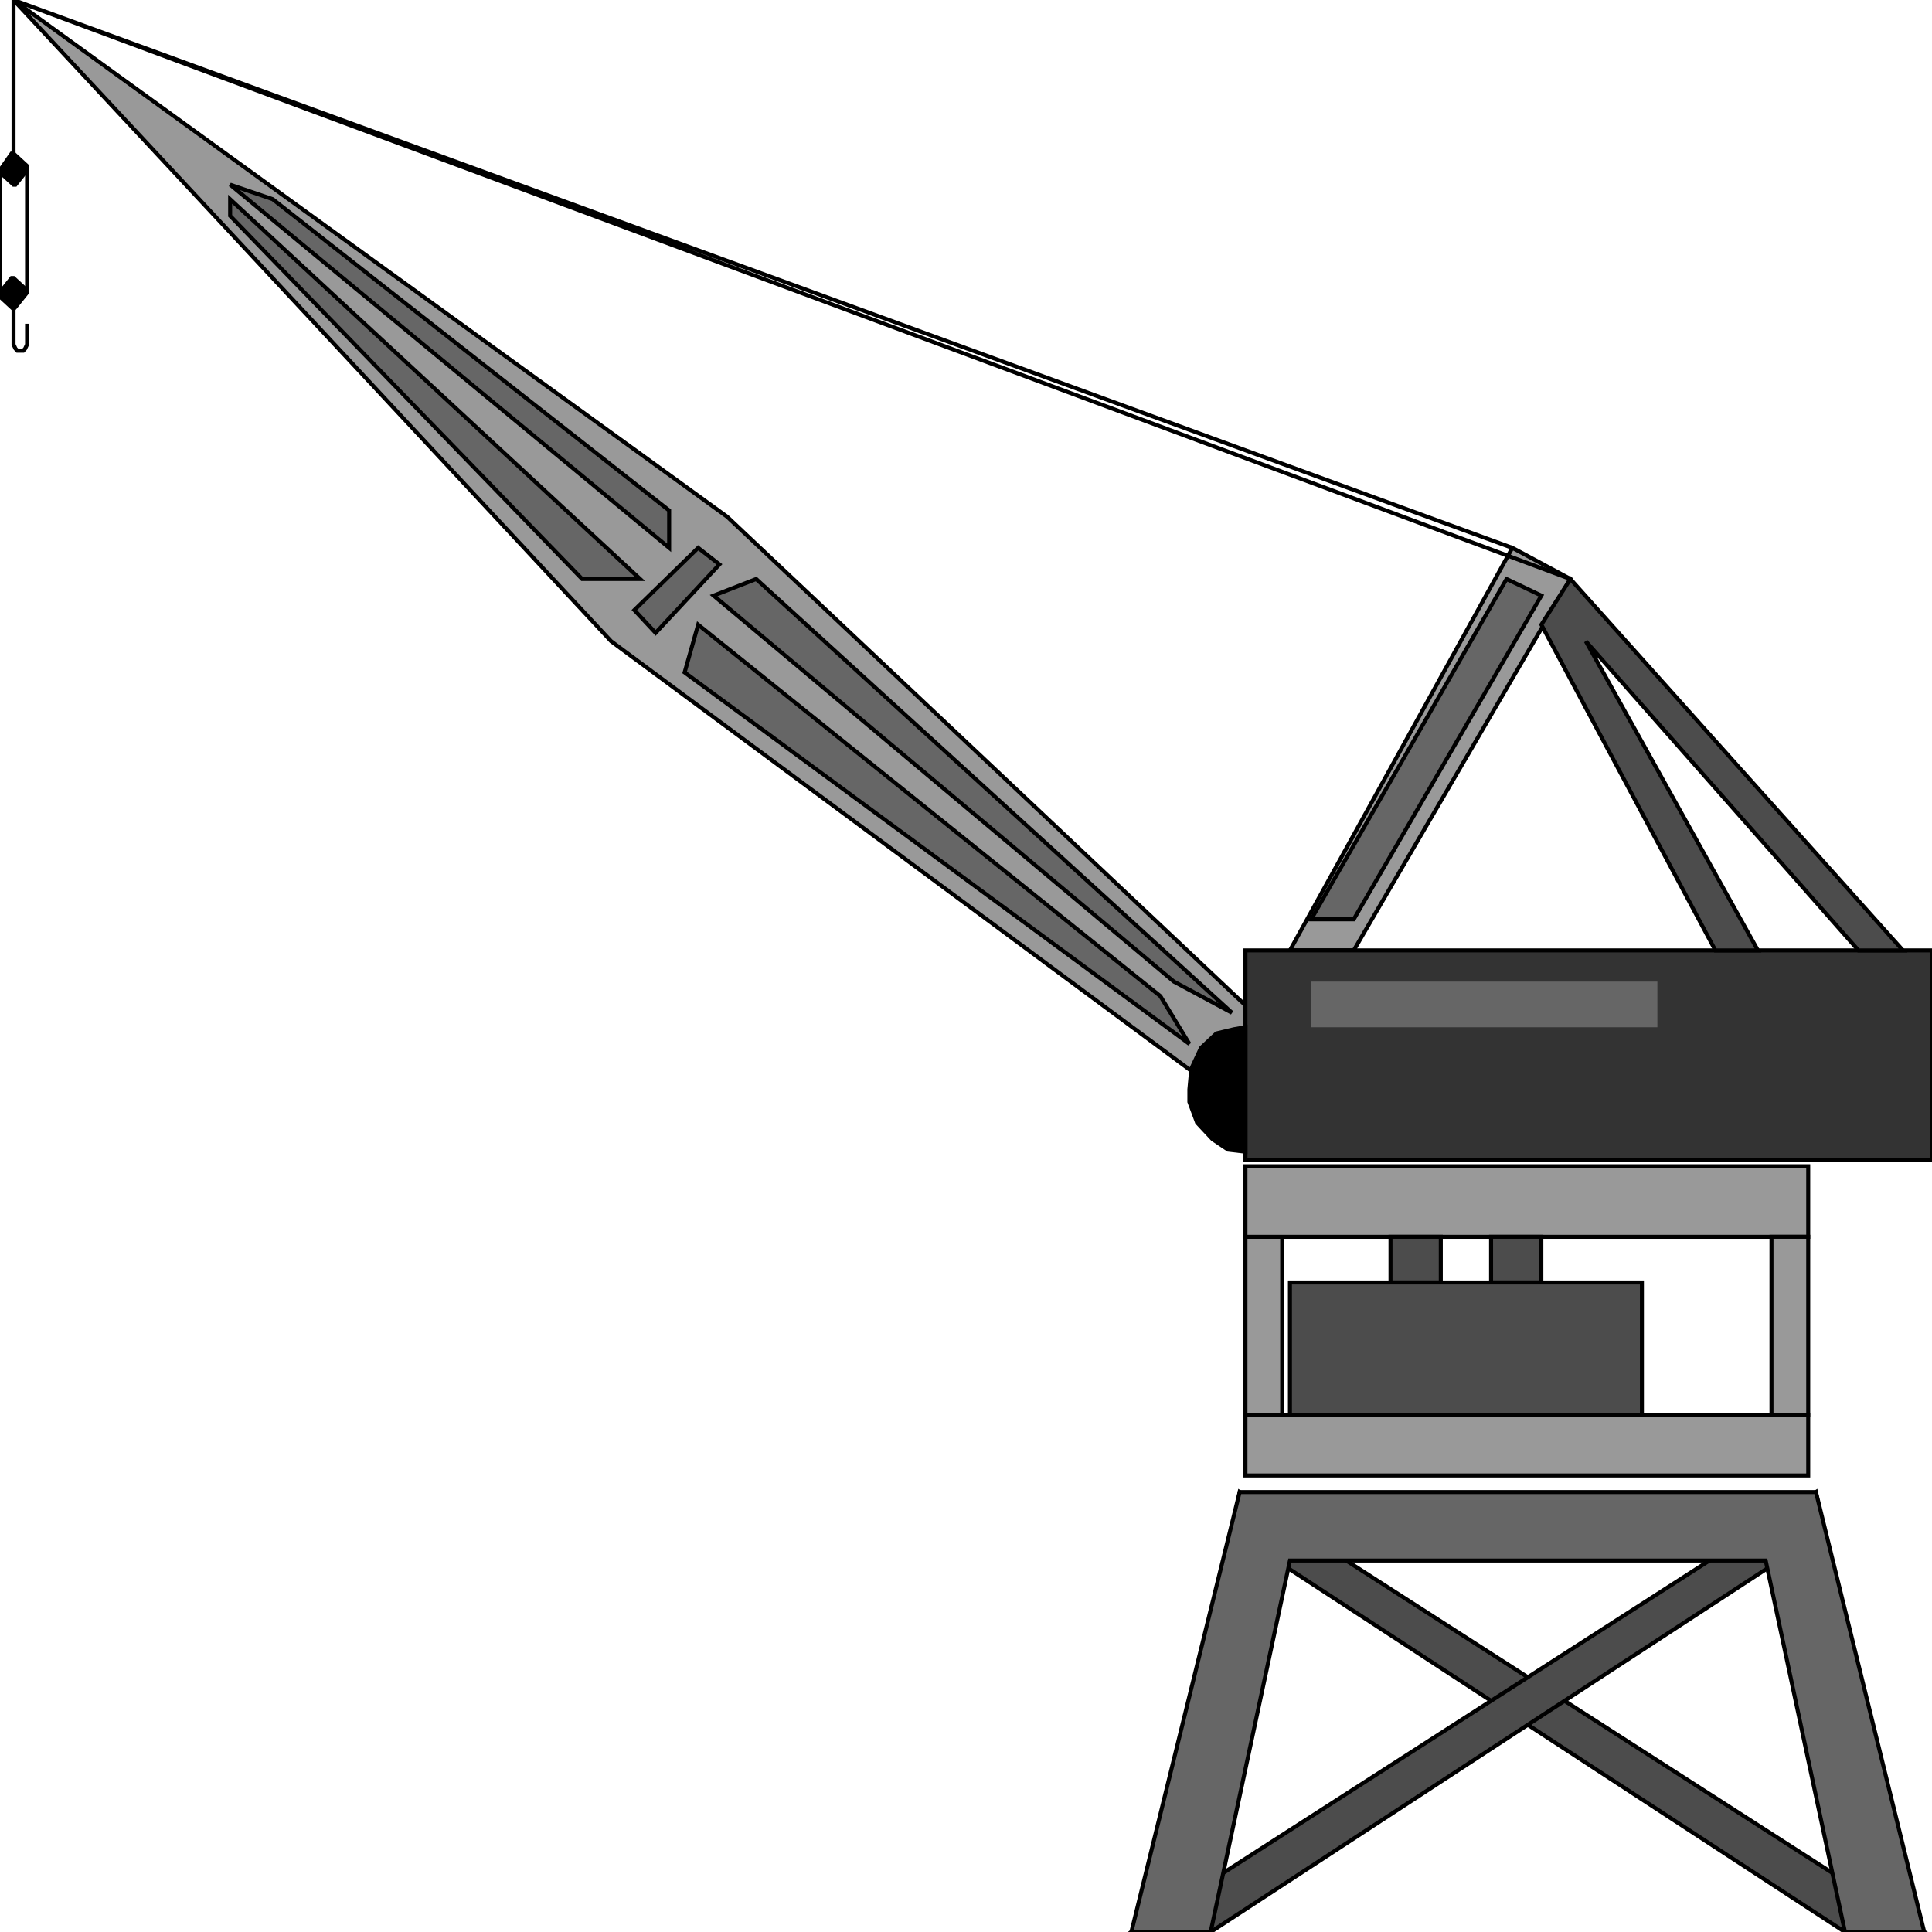 <svg width="150" height="150" viewBox="0 0 150 150" fill="none" xmlns="http://www.w3.org/2000/svg">
<g clip-path="url(#clip0_2109_220883)">
<path d="M100.15 73.788L117.418 42.531L121.922 44.948L105.105 73.788H100.15Z" fill="#999999" stroke="black" stroke-width="0.311"/>
<path d="M94.444 84.587L47.447 49.785L1.051 0L56.456 40.118L98.498 79.753L94.444 84.587Z" fill="#999999" stroke="black" stroke-width="0.311"/>
<path d="M101.802 71.376L116.967 44.953L119.67 46.242L105.105 71.376H101.802Z" fill="#666666" stroke="black" stroke-width="0.311"/>
<path d="M54.204 42.531L55.856 43.82L50.901 49.137L49.249 47.365L54.204 42.531Z" fill="#666666" stroke="black" stroke-width="0.311"/>
<path d="M51.952 39.631V42.531L17.868 14.336L21.172 15.464L51.952 39.631Z" fill="#666666" stroke="black" stroke-width="0.311"/>
<path d="M49.7 44.953H45.196L17.868 16.758V15.469L49.7 44.953Z" fill="#666666" stroke="black" stroke-width="0.311"/>
<path d="M91.141 76.21L55.405 46.242L58.709 44.953L95.645 78.627L91.141 76.21Z" fill="#666666" stroke="black" stroke-width="0.311"/>
<path d="M92.343 81.046L53.153 52.206L54.204 48.5L90.09 77.34L92.343 81.046Z" fill="#666666" stroke="black" stroke-width="0.311"/>
<path d="M143.243 150.001L95.645 118.905L96.246 115.844L149.399 150.001H143.243Z" fill="#4C4C4C" stroke="black" stroke-width="0.311"/>
<path d="M93.994 150.001L141.592 118.905L140.991 115.844L87.838 150.001H93.994Z" fill="#4C4C4C" stroke="black" stroke-width="0.311"/>
<path d="M96.696 73.789H150V90.062H96.696V73.789Z" fill="#333333" stroke="black" stroke-width="0.311"/>
<path d="M96.696 96.023H99.549V109.88H96.696V96.023Z" fill="#999999" stroke="black" stroke-width="0.311"/>
<path d="M96.696 90.547H140.39V96.025H96.696V90.547Z" fill="#999999" stroke="black" stroke-width="0.311"/>
<path d="M137.537 96.023H140.39V109.88H137.537V96.023Z" fill="#999999" stroke="black" stroke-width="0.311"/>
<path d="M96.696 109.883H140.39V114.555H96.696V109.883Z" fill="#999999" stroke="black" stroke-width="0.311"/>
<path d="M87.838 150.001L96.246 115.844H140.991L149.399 150.001H143.243L137.087 121.161H100.15L93.994 150.001H87.838Z" fill="#666666" stroke="black" stroke-width="0.311"/>
<path d="M107.958 96.023H111.862V99.568H107.958V96.023Z" fill="#4C4C4C" stroke="black" stroke-width="0.311"/>
<path d="M115.766 96.023H119.67V99.568H115.766V96.023Z" fill="#4C4C4C" stroke="black" stroke-width="0.311"/>
<path d="M100.15 99.57H127.478V109.882H100.15V99.57Z" fill="#4C4C4C" stroke="black" stroke-width="0.311"/>
<path d="M96.696 84.584V89.417L95.345 89.256L94.144 88.45L92.942 87.161L92.342 85.55V84.584L92.492 82.972L93.243 81.361L94.444 80.233L95.795 79.911L96.696 79.75V84.584Z" fill="black" stroke="black" stroke-width="0.311"/>
<path d="M117.417 42.535L1.051 0L121.922 44.952" stroke="black" stroke-width="0.311"/>
<path d="M1.051 0V11.923" stroke="black" stroke-width="0.311"/>
<path d="M0 22.717V13.211" stroke="black" stroke-width="0.311"/>
<path d="M2.102 13.211V22.717" stroke="black" stroke-width="0.311"/>
<path d="M1.051 24.008V24.169V24.33V24.652V24.974V25.136V25.619V25.941V26.425V26.747L1.201 27.069L1.351 27.23H1.651H1.802L1.952 27.069L2.102 26.747V26.425V26.102V25.941V25.78V25.458V25.297V25.136" stroke="black" stroke-width="0.311"/>
<path d="M101.802 76.211H128.679V79.755H101.802V76.211Z" fill="#666666"/>
<path d="M121.922 44.953L147.748 73.793H144.295L123.123 49.787L136.487 73.793H133.183L119.67 48.498L121.922 44.953Z" fill="#4C4C4C" stroke="black" stroke-width="0.311"/>
<path d="M1.051 11.922L2.102 12.889V13.211L1.201 14.339H1.051L0 13.372V13.211L0.901 11.922H1.051Z" fill="black" stroke="black" stroke-width="0.311"/>
<path d="M1.051 21.586L2.102 22.553V22.714L1.201 23.842L1.051 24.003L0 23.036V22.714L0.901 21.586H1.051Z" fill="black" stroke="black" stroke-width="0.311"/>
</g>
<defs>
<clipPath id="clip0_2109_220883">
<rect width="150" height="150" fill="white"/>
</clipPath>
</defs>
</svg>
